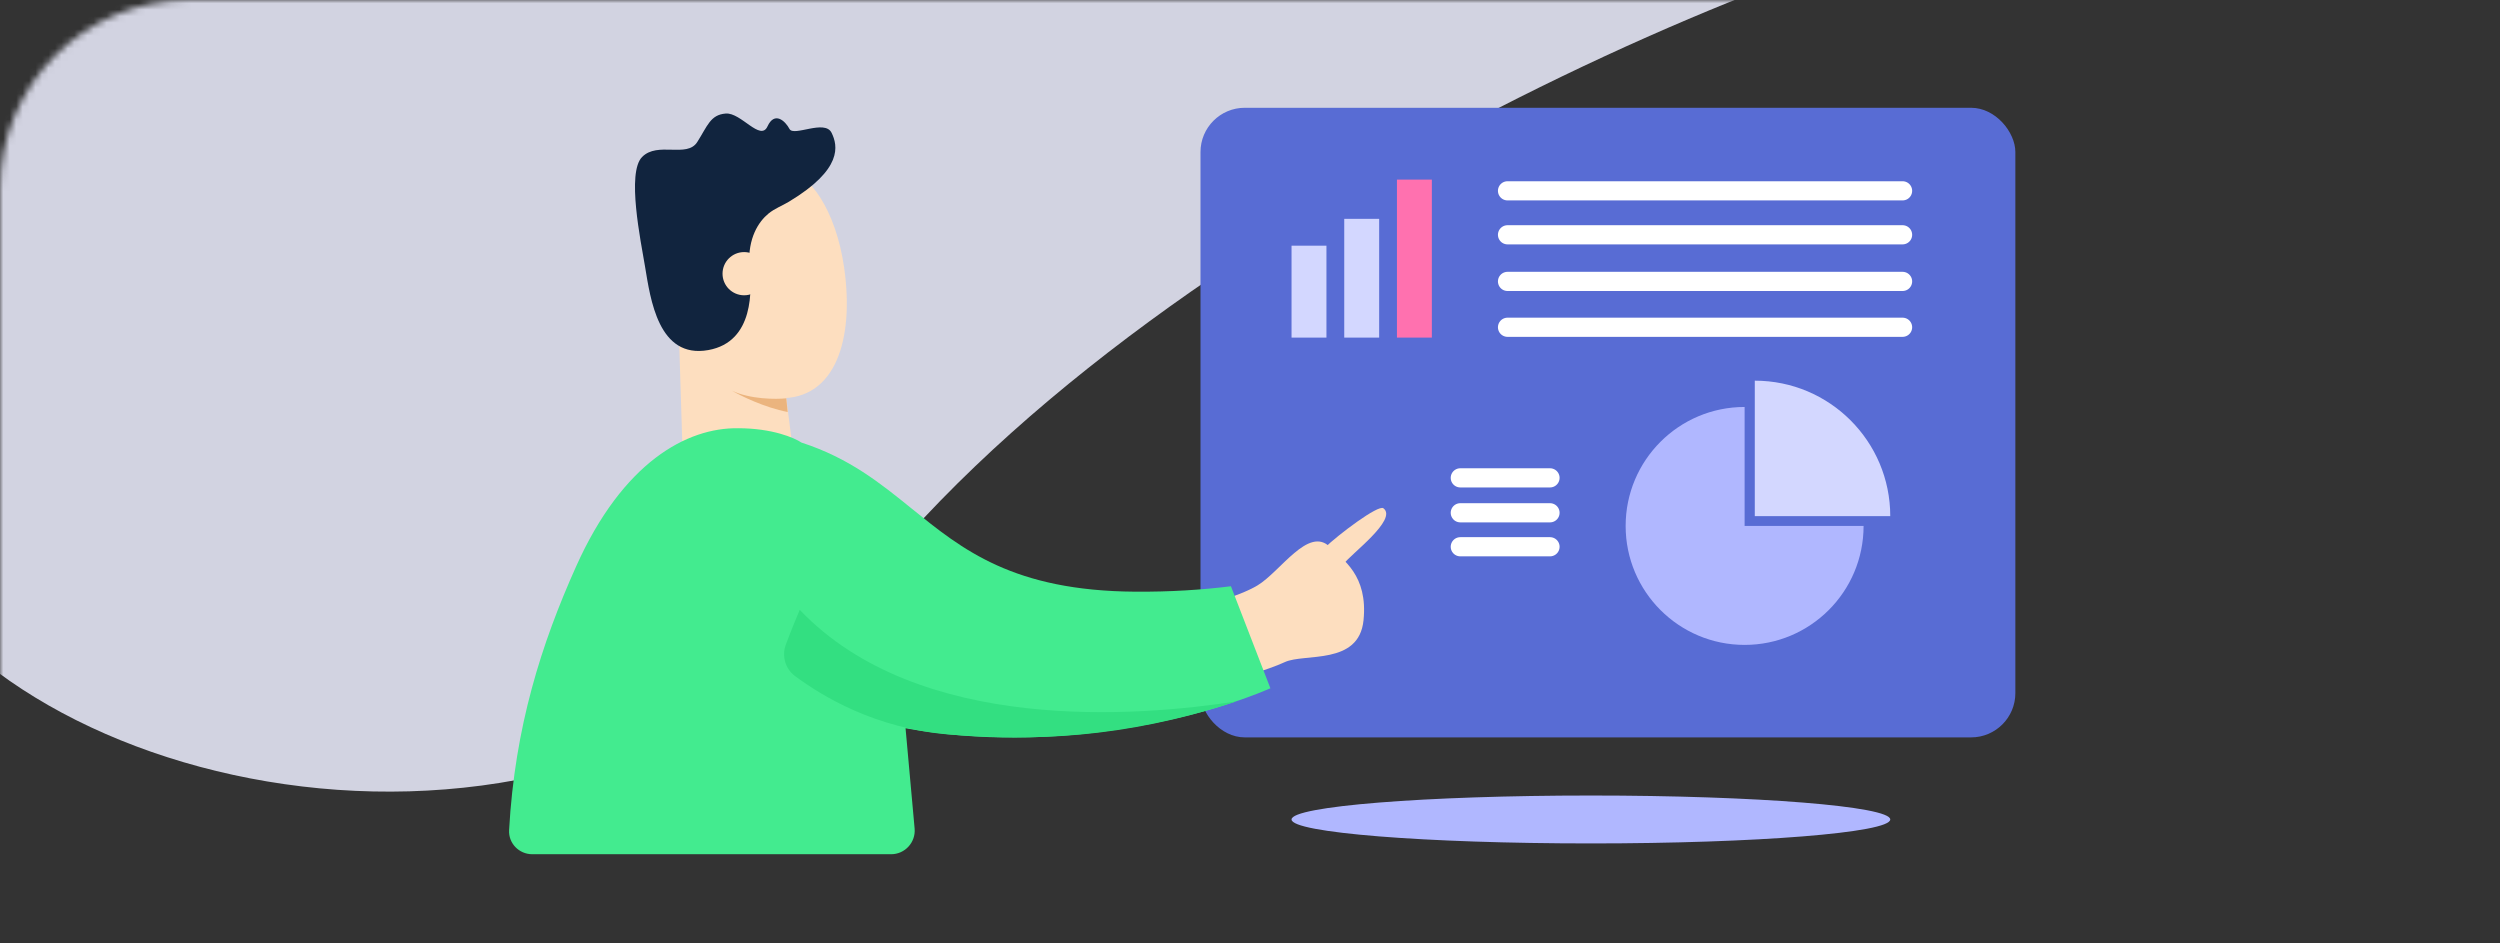 <svg width="387" height="146" viewBox="0 0 387 146" fill="none" xmlns="http://www.w3.org/2000/svg">
<rect x="0" y="0" width="387" height="146" fill="#333333" stroke="none"/>
<ellipse cx="246.271" cy="126.855" rx="46.341" ry="3.708" fill="#B0B7FF"/>
<mask id="mask0_208_67" style="mask-type:alpha" maskUnits="userSpaceOnUse" x="0" y="0" width="387" height="146">
<path d="M0 29.225C0 13.085 13.085 0 29.225 0H386.495V145.167H0V29.225Z" fill="white"/>
</mask>
<g mask="url(#mask0_208_67)">
<path d="M135.744 88.421C91.51 141.813 7.619 125.281 -15.206 88.421L-33.093 -14.736L86.138 -7.534C158.423 -10.468 343.295 -16.016 319.609 -14.736C290.001 -13.136 184.968 29.005 135.744 88.421Z" fill="#EDEFFF" fill-opacity="0.85"/>
</g>
<rect x="185.837" y="16.684" width="126.141" height="97.464" rx="6.854" fill="#586CD4"/>
<path fill-rule="evenodd" clip-rule="evenodd" d="M292.612 79.899H271.642V58.928C283.223 58.928 292.612 68.317 292.612 79.899Z" fill="#D3D7FF"/>
<path fill-rule="evenodd" clip-rule="evenodd" d="M270.066 62.998C259.895 62.998 251.649 71.243 251.649 81.415C251.649 91.586 259.895 99.831 270.066 99.831C280.237 99.831 288.483 91.586 288.483 81.415C288.483 81.414 288.483 81.413 288.483 81.413H270.066V62.998Z" fill="#B0B7FF"/>
<path d="M233.366 50.66H294.517" stroke="white" stroke-width="2.97" stroke-linecap="round"/>
<path d="M233.366 43.562H294.517" stroke="white" stroke-width="2.97" stroke-linecap="round"/>
<path d="M233.366 36.346H294.517" stroke="white" stroke-width="2.97" stroke-linecap="round"/>
<path d="M233.366 29.54H294.517" stroke="white" stroke-width="2.97" stroke-linecap="round"/>
<rect x="199.93" y="38.032" width="5.404" height="14.229" fill="#D3D7FF"/>
<rect x="208.089" y="33.877" width="5.404" height="18.384" fill="#D3D7FF"/>
<rect x="216.247" y="27.803" width="5.404" height="24.457" fill="#FF71AF"/>
<path d="M239.94 73.972H226.055" stroke="white" stroke-width="2.97" stroke-linecap="round"/>
<path d="M239.94 79.379H226.055" stroke="white" stroke-width="2.97" stroke-linecap="round"/>
<path d="M239.94 84.638H226.055" stroke="white" stroke-width="2.97" stroke-linecap="round"/>
<path d="M214.15 78.679C213.36 78.086 207.169 82.765 205.044 84.808C205.575 85.753 207.201 88.485 207.991 87.32C208.977 85.864 216.447 80.405 214.15 78.679Z" fill="#FDDEBF"/>
<path d="M123.267 73.788L121.491 59.891L105.007 48.767L105.817 75.055L123.267 73.788Z" fill="#FDDEBF"/>
<path d="M130.675 41.433C129.397 32.516 125.177 26.49 121.586 26.49C105.938 24.61 105.324 39.343 105.095 46.309C104.867 53.275 111.947 61.402 120.625 61.635C129.304 61.867 132.274 52.579 130.675 41.433Z" fill="#FDDEBF"/>
<path d="M109.654 54.19C116.771 52.907 116.419 44.774 115.99 41.066C115.764 36.851 117.413 34.335 118.96 33.062C119.903 32.286 121.082 31.851 122.129 31.221C130.478 26.197 129.714 22.552 128.725 20.551C127.678 18.429 122.865 21.195 122.216 19.965C121.566 18.735 119.907 17.171 118.809 19.564C117.712 21.958 114.722 17.39 112.341 17.576C109.961 17.762 109.526 19.487 107.929 21.995C106.333 24.504 101.806 21.862 99.398 24.299C96.99 26.736 99.177 37.244 99.857 41.298C100.687 46.246 101.891 55.589 109.654 54.19Z" fill="#11243E"/>
<circle cx="115.192" cy="42.366" r="3.344" fill="#FDDEBF"/>
<path d="M194.642 90.633C191.77 92.357 185.799 93.98 183.173 94.576L187.91 106.096C190.544 105.378 196.421 103.654 198.863 102.505C201.914 101.069 210.354 103.044 211.072 96.033C211.79 89.023 207.877 86.656 205.881 84.678C202.55 81.376 198.233 88.479 194.642 90.633Z" fill="#FDDEBF"/>
<path d="M113.288 60.471C116.144 61.824 120.095 61.826 121.713 61.658L121.932 63.778C118.354 63.087 114.679 61.285 113.288 60.471Z" fill="#EBB47E"/>
<path fill-rule="evenodd" clip-rule="evenodd" d="M141.15 78.746C148.98 85.087 156.86 91.468 175.747 91.593C181.153 91.629 186.09 91.309 190.549 90.751L196.659 106.552C185.989 111.145 163.264 116.891 140.179 112.737L141.582 128.252C141.776 130.391 140.091 132.234 137.944 132.234H118.253L82.399 132.234C80.348 132.234 78.693 130.544 78.807 128.496C79.698 112.544 83.806 99.67 89.186 87.675C96.427 71.528 106.334 66.177 114.281 66.29C119.511 66.29 122.979 67.768 124.058 68.507C131.471 70.908 136.301 74.819 141.15 78.746Z" fill="#43EB8F"/>
<path d="M147.072 113.713C135.437 112.804 127.199 107.711 123.073 104.656C121.557 103.534 120.99 101.54 121.65 99.774C122.485 97.541 123.402 95.327 123.799 94.401C142.222 113.713 176.234 110.934 191.418 108.572C173.67 114.444 159.515 114.685 147.072 113.713Z" fill="#33DF81"/>
</svg>

